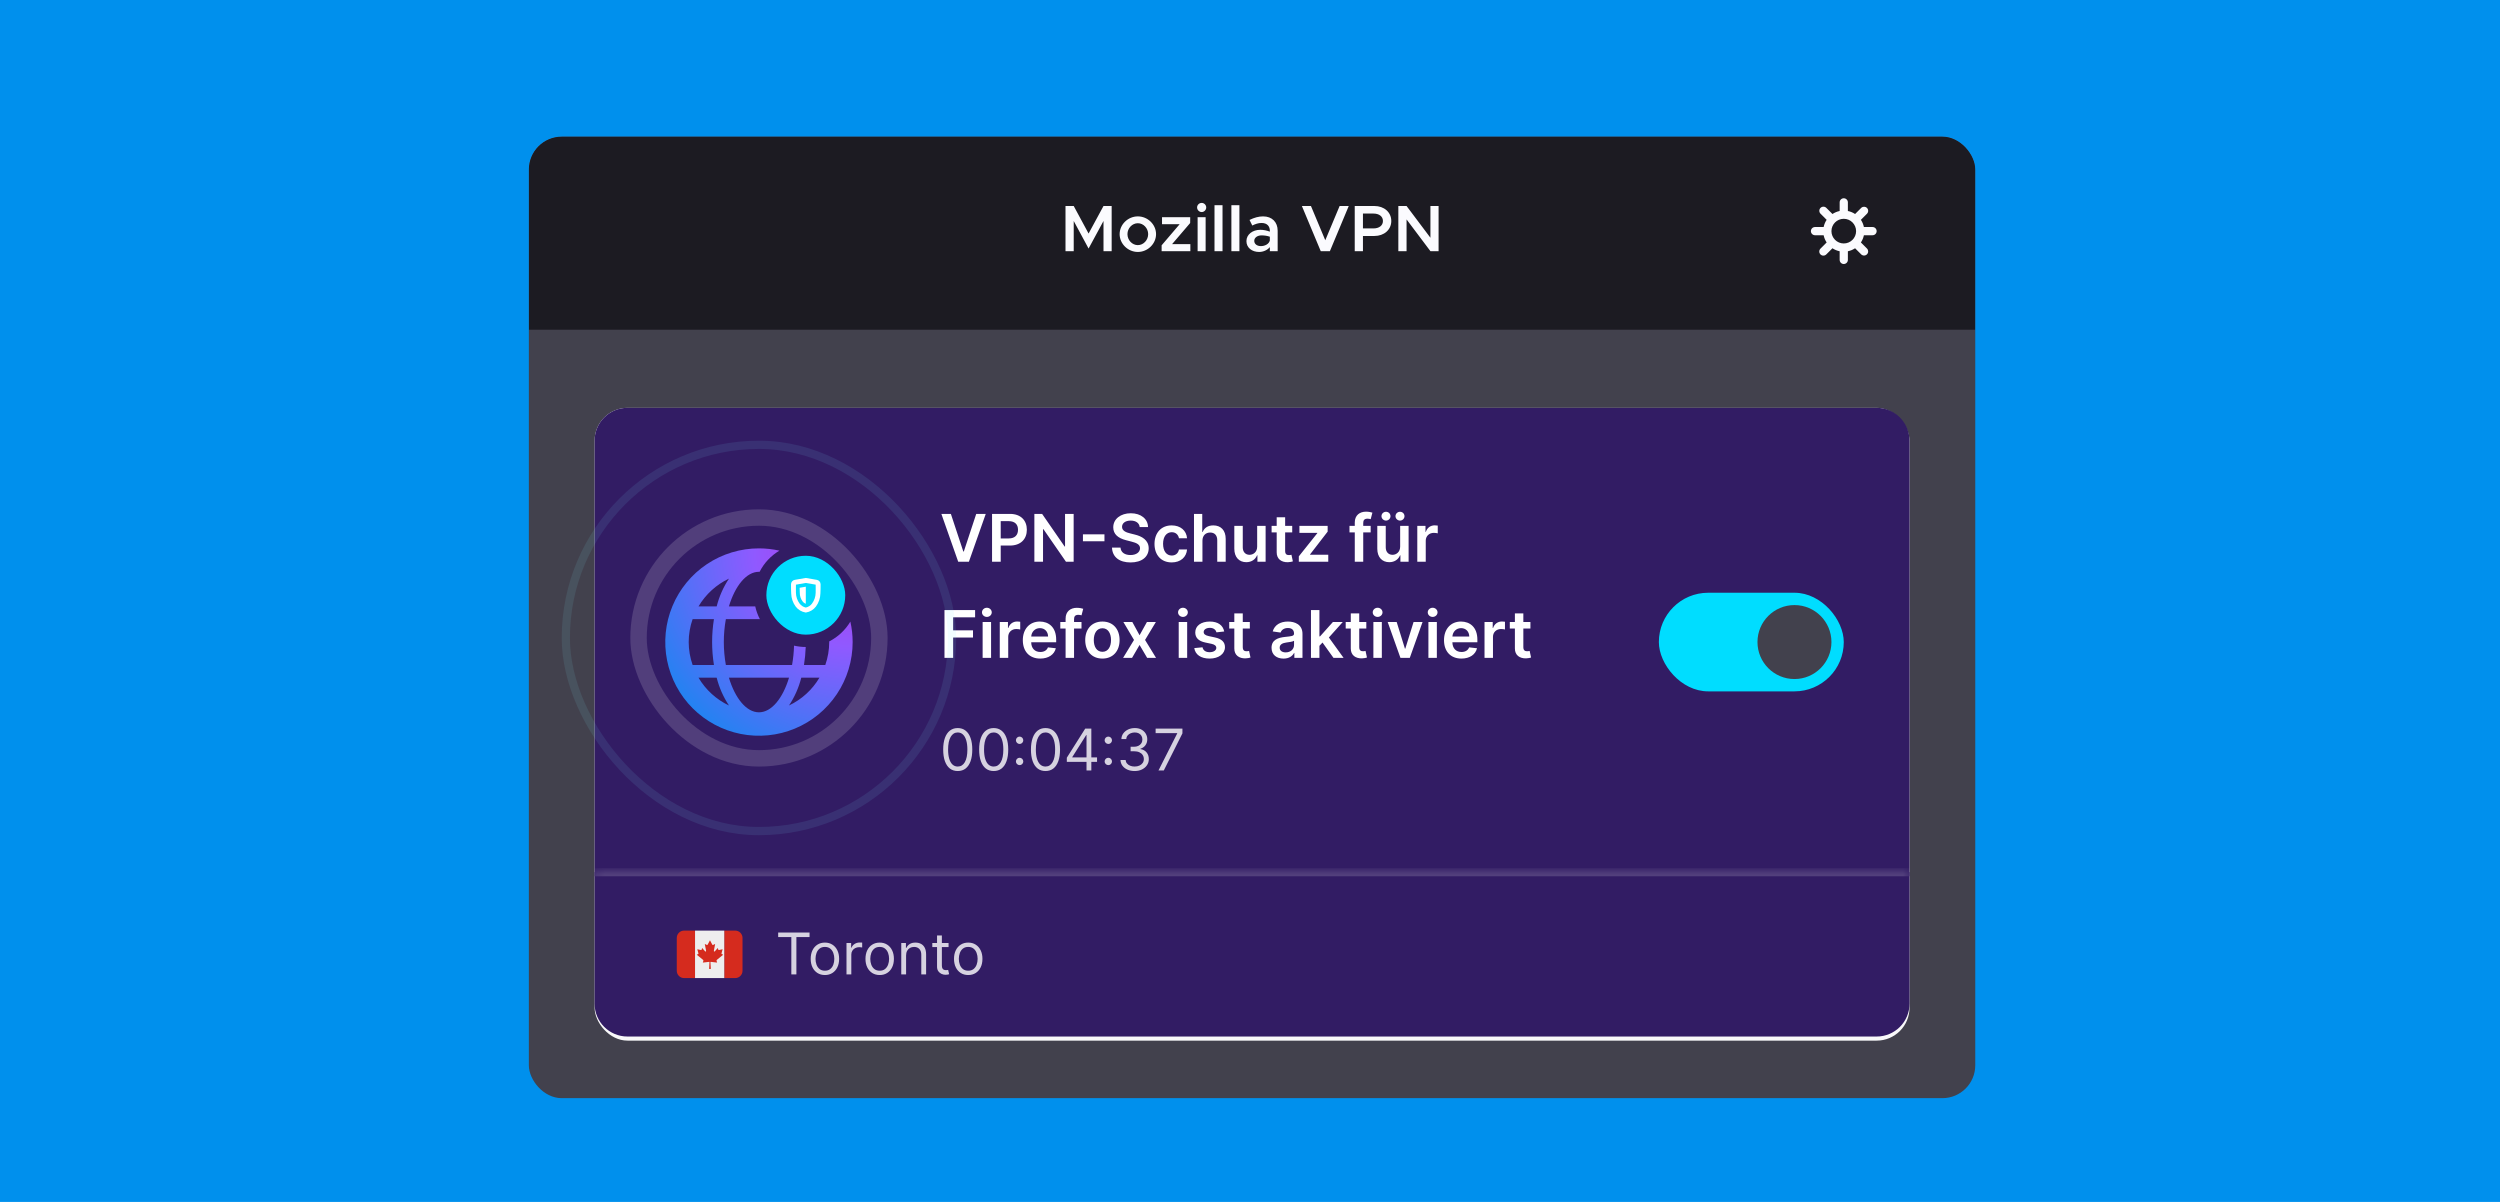 <svg width="312" height="150" viewBox="0 0 312 150" fill="none" xmlns="http://www.w3.org/2000/svg">
<g clip-path="url(#clip0_159_4383)">
<rect width="312" height="150" fill="#0090ED"/>
<g filter="url(#filter0_d_159_4383)">
<g clip-path="url(#clip1_159_4383)">
<rect x="66" y="15" width="180.513" height="120" rx="4.103" fill="#42414D"/>
<g filter="url(#filter1_d_159_4383)">
<g filter="url(#filter2_d_159_4383)">
<rect x="74.205" y="47.821" width="164.103" height="78.974" rx="4.103" fill="#F9F9FA"/>
</g>
<g filter="url(#filter3_d_159_4383)">
<path d="M74.205 51.923C74.205 49.657 76.042 47.821 78.308 47.821H234.205C236.471 47.821 238.308 49.657 238.308 51.923V106.282H74.205V51.923Z" fill="#321C64"/>
<rect x="95.641" y="66.282" width="9.846" height="9.846" rx="4.923" fill="#00DDFF"/>
<path fill-rule="evenodd" clip-rule="evenodd" d="M94.255 72.605H90.966C91.741 70.036 93.147 68.282 94.718 68.282C94.745 68.282 94.772 68.283 94.799 68.284C95.356 67.186 96.218 66.269 97.272 65.644C96.44 65.457 95.584 65.36 94.718 65.359C92.405 65.359 90.145 66.045 88.222 67.329C86.299 68.614 84.801 70.44 83.916 72.577C83.031 74.713 82.799 77.064 83.25 79.332C83.701 81.6 84.815 83.684 86.45 85.319C88.085 86.954 90.169 88.068 92.437 88.519C94.705 88.97 97.056 88.739 99.192 87.854C101.329 86.969 103.155 85.47 104.44 83.547C105.724 81.624 106.41 79.364 106.41 77.051C106.409 76.185 106.312 75.329 106.125 74.497C105.5 75.551 104.583 76.412 103.487 76.97C103.487 76.997 103.487 77.024 103.487 77.051C103.485 78.026 103.32 78.993 102.998 79.913H100.336C100.456 79.169 100.528 78.419 100.554 77.667C100.052 77.666 99.565 77.608 99.096 77.499C99.074 78.309 98.991 79.115 98.848 79.913H90.588C90.248 78.02 90.248 76.082 90.588 74.19H94.832C94.574 73.696 94.378 73.164 94.255 72.605ZM90.966 81.497C91.741 84.067 93.147 85.82 94.718 85.82C96.289 85.82 97.695 84.067 98.471 81.497H90.966ZM86.438 74.19C86.116 75.109 85.951 76.077 85.949 77.051C85.951 78.026 86.116 78.993 86.438 79.913H89.1C88.796 78.017 88.796 76.085 89.1 74.19H86.438ZM89.44 72.605C89.752 71.369 90.271 70.195 90.976 69.133C89.391 69.886 88.066 71.095 87.172 72.605H89.44ZM89.44 81.497H87.176H87.172C88.066 83.008 89.391 84.217 90.976 84.97C90.271 83.908 89.752 82.734 89.44 81.497ZM98.466 84.967C100.05 84.215 101.374 83.007 102.268 81.497H100C99.689 82.732 99.17 83.906 98.466 84.967Z" fill="url(#paint0_radial_159_4383)"/>
<path fill-rule="evenodd" clip-rule="evenodd" d="M100.564 73.365L100.53 73.362C100.037 73.283 99.594 73.015 99.295 72.615C98.948 72.143 98.754 71.575 98.741 70.989C98.718 70.73 98.718 70.164 98.718 69.848C98.717 69.572 98.916 69.335 99.188 69.288L100.564 69.051L101.94 69.288C102.212 69.335 102.411 69.572 102.41 69.849C102.41 70.163 102.41 70.73 102.386 70.989C102.373 71.575 102.179 72.143 101.832 72.615C101.533 73.015 101.09 73.283 100.597 73.362L100.564 73.365ZM99.333 69.887C99.333 70.077 99.331 70.245 99.329 70.39C99.326 70.626 99.324 70.799 99.333 70.902C99.341 71.388 99.501 71.86 99.791 72.25C99.98 72.504 100.255 72.679 100.564 72.744C100.873 72.679 101.148 72.504 101.337 72.25C101.627 71.86 101.787 71.388 101.795 70.902C101.804 70.799 101.802 70.626 101.799 70.39V70.389C101.797 70.245 101.795 70.077 101.795 69.887L100.564 69.676L99.333 69.887ZM99.795 70.276L100.564 70.144V72.268H100.562C100.402 72.214 100.262 72.113 100.162 71.977C99.929 71.663 99.807 71.282 99.814 70.891C99.804 70.785 99.798 70.566 99.795 70.276Z" fill="white"/>
<path d="M118.669 61.058L120.222 65.755H120.283L121.833 61.058H123.022L120.918 67.026H119.584L117.483 61.058H118.669ZM123.808 67.026V61.058H126.046C127.418 61.058 128.15 61.895 128.15 63.034C128.15 64.182 127.409 65.009 126.031 65.009H124.889V67.026H123.808ZM124.889 64.121H125.886C126.69 64.121 127.048 63.669 127.048 63.034C127.048 62.399 126.69 61.962 125.88 61.962H124.889V64.121ZM133.992 61.058V67.026H133.031L130.219 62.961H130.17V67.026H129.089V61.058H130.056L132.865 65.126H132.917V61.058H133.992ZM137.836 63.608V64.476H135.15V63.608H137.836ZM142.235 62.699C142.18 62.192 141.755 61.892 141.111 61.892C140.435 61.892 140.033 62.221 140.03 62.67C140.024 63.168 140.554 63.375 141.044 63.491L141.603 63.631C142.501 63.844 143.354 64.316 143.357 65.35C143.354 66.402 142.524 67.116 141.093 67.116C139.703 67.116 138.82 66.449 138.777 65.263H139.84C139.884 65.889 140.408 66.192 141.084 66.192C141.79 66.192 142.273 65.851 142.276 65.341C142.273 64.878 141.848 64.677 141.204 64.514L140.525 64.339C139.543 64.086 138.934 63.593 138.934 62.737C138.931 61.682 139.872 60.977 141.125 60.977C142.396 60.977 143.255 61.691 143.276 62.699H142.235ZM146.226 67.113C144.889 67.113 144.082 66.16 144.082 64.805C144.082 63.439 144.909 62.492 146.221 62.492C147.313 62.492 148.071 63.13 148.144 64.1H147.136C147.054 63.669 146.742 63.343 146.235 63.343C145.585 63.343 145.151 63.885 145.151 64.788C145.151 65.703 145.577 66.254 146.235 66.254C146.699 66.254 147.045 65.977 147.136 65.496H148.144C148.068 66.446 147.351 67.113 146.226 67.113ZM150.065 64.403V67.026H149.01V61.058H150.041V63.311H150.094C150.301 62.804 150.738 62.492 151.425 62.492C152.355 62.492 152.967 63.095 152.967 64.176V67.026H151.912V64.339C151.912 63.736 151.586 63.383 151.032 63.383C150.467 63.383 150.065 63.756 150.065 64.403ZM156.894 65.143V62.55H157.949V67.026H156.927V66.23H156.88C156.676 66.731 156.204 67.084 155.534 67.084C154.654 67.084 154.042 66.475 154.042 65.4V62.55H155.097V65.237C155.097 65.805 155.435 66.163 155.942 66.163C156.408 66.163 156.894 65.825 156.894 65.143ZM161.269 62.55V63.366H160.386V65.68C160.386 66.105 160.599 66.198 160.864 66.198C160.995 66.198 161.114 66.172 161.173 66.157L161.35 66.982C161.237 67.02 161.03 67.078 160.73 67.087C159.937 67.11 159.325 66.696 159.331 65.854V63.366H158.696V62.55H159.331V61.478H160.386V62.55H161.269ZM162.093 67.026V66.356L164.4 63.462V63.424H162.168V62.55H165.691V63.27L163.494 66.114V66.151H165.767V67.026H162.093ZM171.06 62.55V63.366H170.131V67.026H169.076V63.366H168.415V62.55H169.076V62.128C169.076 61.224 169.697 60.779 170.475 60.779C170.839 60.779 171.139 60.854 171.276 60.901L171.063 61.717C170.976 61.691 170.836 61.653 170.67 61.653C170.277 61.653 170.131 61.848 170.131 62.197V62.55H171.06ZM174.739 65.143V62.55H175.794V67.026H174.771V66.23H174.724C174.52 66.731 174.048 67.084 173.378 67.084C172.498 67.084 171.886 66.475 171.886 65.4V62.55H172.941V65.237C172.941 65.805 173.279 66.163 173.786 66.163C174.252 66.163 174.739 65.825 174.739 65.143ZM172.973 61.892C172.667 61.892 172.408 61.638 172.408 61.344C172.408 61.032 172.667 60.793 172.973 60.793C173.288 60.793 173.533 61.032 173.533 61.344C173.533 61.638 173.288 61.892 172.973 61.892ZM174.722 61.892C174.416 61.892 174.156 61.638 174.156 61.344C174.156 61.032 174.416 60.793 174.722 60.793C175.036 60.793 175.281 61.032 175.281 61.344C175.281 61.638 175.036 61.892 174.722 61.892ZM176.878 67.026V62.55H177.901V63.296H177.948C178.111 62.777 178.539 62.486 179.052 62.486C179.169 62.486 179.335 62.498 179.431 62.515V63.485C179.341 63.456 179.119 63.424 178.941 63.424C178.362 63.424 177.933 63.826 177.933 64.394V67.026H176.878ZM117.871 79.026V73.058H121.693V73.964H118.952V75.585H121.431V76.491H118.952V79.026H117.871ZM122.632 79.026V74.55H123.686V79.026H122.632ZM123.162 73.915C122.824 73.915 122.55 73.659 122.55 73.344C122.55 73.026 122.824 72.77 123.162 72.77C123.497 72.77 123.771 73.026 123.771 73.344C123.771 73.659 123.497 73.915 123.162 73.915ZM124.771 79.026V74.55H125.794V75.296H125.84C126.004 74.777 126.432 74.486 126.945 74.486C127.061 74.486 127.227 74.498 127.324 74.515V75.485C127.233 75.456 127.012 75.424 126.834 75.424C126.254 75.424 125.826 75.826 125.826 76.394V79.026H124.771ZM129.821 79.113C128.472 79.113 127.648 78.219 127.648 76.814C127.648 75.433 128.484 74.492 129.766 74.492C130.867 74.492 131.811 75.182 131.811 76.753V77.076H128.694C128.702 77.843 129.154 78.291 129.836 78.291C130.29 78.291 130.64 78.093 130.783 77.714L131.768 77.825C131.581 78.603 130.864 79.113 129.821 79.113ZM128.697 76.365H130.8C130.795 75.756 130.387 75.314 129.781 75.314C129.151 75.314 128.729 75.794 128.697 76.365ZM134.971 74.55V75.366H134.041V79.026H132.986V75.366H132.325V74.55H132.986V74.128C132.986 73.224 133.607 72.778 134.385 72.778C134.749 72.778 135.049 72.854 135.186 72.901L134.974 73.717C134.886 73.691 134.746 73.653 134.58 73.653C134.187 73.653 134.041 73.848 134.041 74.198V74.55H134.971ZM137.581 79.113C136.269 79.113 135.436 78.189 135.436 76.805C135.436 75.418 136.269 74.492 137.581 74.492C138.892 74.492 139.725 75.418 139.725 76.805C139.725 78.189 138.892 79.113 137.581 79.113ZM137.586 78.268C138.3 78.268 138.656 77.621 138.656 76.802C138.656 75.984 138.3 75.328 137.586 75.328C136.861 75.328 136.505 75.984 136.505 76.802C136.505 77.621 136.861 78.268 137.586 78.268ZM141.315 74.55L142.218 76.202L143.136 74.55H144.252L142.903 76.788L144.275 79.026H143.165L142.218 77.414L141.28 79.026H140.161L141.524 76.788L140.196 74.55H141.315ZM147.103 79.026V74.55H148.158V79.026H147.103ZM147.633 73.915C147.295 73.915 147.021 73.659 147.021 73.344C147.021 73.026 147.295 72.77 147.633 72.77C147.968 72.77 148.242 73.026 148.242 73.344C148.242 73.659 147.968 73.915 147.633 73.915ZM152.78 75.733L151.818 75.838C151.736 75.544 151.48 75.278 150.993 75.278C150.553 75.278 150.218 75.488 150.221 75.791C150.218 76.051 150.399 76.208 150.854 76.31L151.617 76.473C152.462 76.657 152.873 77.047 152.876 77.685C152.873 78.533 152.083 79.113 150.964 79.113C149.866 79.113 149.175 78.626 149.044 77.805L150.073 77.706C150.163 78.108 150.478 78.318 150.961 78.318C151.462 78.318 151.795 78.087 151.795 77.781C151.795 77.528 151.602 77.362 151.192 77.272L150.428 77.111C149.569 76.934 149.166 76.502 149.169 75.85C149.166 75.022 149.901 74.492 150.979 74.492C152.028 74.492 152.634 74.975 152.78 75.733ZM155.98 74.55V75.366H155.097V77.68C155.097 78.105 155.31 78.198 155.575 78.198C155.706 78.198 155.826 78.172 155.884 78.157L156.062 78.982C155.948 79.02 155.741 79.078 155.441 79.087C154.649 79.11 154.037 78.696 154.043 77.854V75.366H153.407V74.55H154.043V73.478H155.097V74.55H155.98ZM160.186 79.116C159.332 79.116 158.688 78.65 158.688 77.77C158.688 76.762 159.518 76.502 160.387 76.409C161.176 76.325 161.494 76.31 161.494 76.007V75.99C161.494 75.549 161.226 75.299 160.736 75.299C160.221 75.299 159.923 75.561 159.818 75.867L158.834 75.727C159.067 74.911 159.789 74.492 160.73 74.492C161.584 74.492 162.549 74.847 162.549 76.03V79.026H161.535V78.411H161.5C161.307 78.787 160.888 79.116 160.186 79.116ZM160.459 78.341C161.095 78.341 161.497 77.918 161.497 77.42V76.893C161.36 77.004 160.806 77.073 160.529 77.111C160.057 77.178 159.705 77.347 159.705 77.752C159.705 78.14 160.019 78.341 160.459 78.341ZM163.609 79.026V73.058H164.664V76.348H164.737L166.345 74.55H167.578L165.844 76.482L167.68 79.026H166.418L165.049 77.111L164.664 77.522V79.026H163.609ZM170.516 74.55V75.366H169.633V77.68C169.633 78.105 169.845 78.198 170.111 78.198C170.242 78.198 170.361 78.172 170.419 78.157L170.597 78.982C170.483 79.02 170.277 79.078 169.976 79.087C169.184 79.11 168.572 78.696 168.578 77.854V75.366H167.943V74.55H168.578V73.478H169.633V74.55H170.516ZM171.398 79.026V74.55H172.452V79.026H171.398ZM171.928 73.915C171.59 73.915 171.316 73.659 171.316 73.344C171.316 73.026 171.59 72.77 171.928 72.77C172.263 72.77 172.537 73.026 172.537 73.344C172.537 73.659 172.263 73.915 171.928 73.915ZM177.535 74.55L175.941 79.026H174.775L173.182 74.55H174.306L175.335 77.875H175.381L176.413 74.55H177.535ZM178.265 79.026V74.55H179.319V79.026H178.265ZM178.795 73.915C178.457 73.915 178.183 73.659 178.183 73.344C178.183 73.026 178.457 72.77 178.795 72.77C179.13 72.77 179.404 73.026 179.404 73.344C179.404 73.659 179.13 73.915 178.795 73.915ZM182.385 79.113C181.036 79.113 180.212 78.219 180.212 76.814C180.212 75.433 181.048 74.492 182.33 74.492C183.431 74.492 184.376 75.182 184.376 76.753V77.076H181.258C181.267 77.843 181.718 78.291 182.4 78.291C182.855 78.291 183.204 78.093 183.347 77.714L184.332 77.825C184.145 78.603 183.429 79.113 182.385 79.113ZM181.261 76.365H183.364C183.359 75.756 182.951 75.314 182.345 75.314C181.715 75.314 181.293 75.794 181.261 76.365ZM185.268 79.026V74.55H186.291V75.296H186.337C186.5 74.777 186.929 74.486 187.442 74.486C187.558 74.486 187.724 74.498 187.82 74.515V75.485C187.73 75.456 187.509 75.424 187.331 75.424C186.751 75.424 186.323 75.826 186.323 76.394V79.026H185.268ZM190.996 74.55V75.366H190.113V77.68C190.113 78.105 190.326 78.198 190.591 78.198C190.722 78.198 190.842 78.172 190.9 78.157L191.078 78.982C190.964 79.02 190.757 79.078 190.457 79.087C189.665 79.11 189.053 78.696 189.059 77.854V75.366H188.423V74.55H189.059V73.478H190.113V74.55H190.996Z" fill="white"/>
<path d="M119.526 93.148C119.141 93.148 118.814 93.044 118.544 92.835C118.274 92.624 118.067 92.319 117.924 91.919C117.782 91.518 117.71 91.034 117.71 90.466C117.71 89.902 117.782 89.42 117.924 89.021C118.069 88.62 118.276 88.314 118.547 88.103C118.819 87.89 119.145 87.784 119.526 87.784C119.906 87.784 120.232 87.89 120.502 88.103C120.774 88.314 120.981 88.62 121.124 89.021C121.269 89.42 121.341 89.902 121.341 90.466C121.341 91.034 121.269 91.518 121.127 91.919C120.984 92.319 120.777 92.624 120.507 92.835C120.237 93.044 119.91 93.148 119.526 93.148ZM119.526 92.587C119.906 92.587 120.202 92.404 120.413 92.037C120.624 91.67 120.729 91.146 120.729 90.466C120.729 90.014 120.681 89.629 120.584 89.311C120.488 88.993 120.351 88.751 120.171 88.585C119.992 88.418 119.777 88.335 119.526 88.335C119.148 88.335 118.853 88.521 118.641 88.893C118.428 89.264 118.322 89.788 118.322 90.466C118.322 90.918 118.37 91.302 118.465 91.619C118.56 91.935 118.697 92.175 118.875 92.34C119.056 92.505 119.272 92.587 119.526 92.587ZM124.013 93.148C123.629 93.148 123.301 93.044 123.031 92.835C122.761 92.624 122.554 92.319 122.412 91.919C122.269 91.518 122.197 91.034 122.197 90.466C122.197 89.902 122.269 89.42 122.412 89.021C122.556 88.62 122.763 88.314 123.034 88.103C123.306 87.89 123.632 87.784 124.013 87.784C124.393 87.784 124.719 87.89 124.989 88.103C125.261 88.314 125.469 88.62 125.611 89.021C125.756 89.42 125.828 89.902 125.828 90.466C125.828 91.034 125.757 91.518 125.614 91.919C125.471 92.319 125.265 92.624 124.994 92.835C124.724 93.044 124.397 93.148 124.013 93.148ZM124.013 92.587C124.393 92.587 124.689 92.404 124.9 92.037C125.111 91.67 125.216 91.146 125.216 90.466C125.216 90.014 125.168 89.629 125.071 89.311C124.976 88.993 124.838 88.751 124.658 88.585C124.479 88.418 124.264 88.335 124.013 88.335C123.635 88.335 123.341 88.521 123.128 88.893C122.916 89.264 122.809 89.788 122.809 90.466C122.809 90.918 122.857 91.302 122.952 91.619C123.047 91.935 123.184 92.175 123.363 92.34C123.543 92.505 123.759 92.587 124.013 92.587ZM127.246 92.409C127.12 92.409 127.012 92.364 126.922 92.274C126.832 92.184 126.787 92.076 126.787 91.95C126.787 91.824 126.832 91.716 126.922 91.626C127.012 91.536 127.12 91.491 127.246 91.491C127.371 91.491 127.479 91.536 127.569 91.626C127.659 91.716 127.704 91.824 127.704 91.95C127.704 92.033 127.683 92.11 127.641 92.18C127.6 92.249 127.545 92.305 127.475 92.348C127.407 92.388 127.331 92.409 127.246 92.409ZM127.246 89.768C127.12 89.768 127.012 89.723 126.922 89.632C126.832 89.542 126.787 89.434 126.787 89.309C126.787 89.183 126.832 89.075 126.922 88.985C127.012 88.895 127.12 88.85 127.246 88.85C127.371 88.85 127.479 88.895 127.569 88.985C127.659 89.075 127.704 89.183 127.704 89.309C127.704 89.392 127.683 89.469 127.641 89.538C127.6 89.608 127.545 89.664 127.475 89.706C127.407 89.747 127.331 89.768 127.246 89.768ZM130.477 93.148C130.093 93.148 129.766 93.044 129.496 92.835C129.225 92.624 129.019 92.319 128.876 91.919C128.733 91.518 128.662 91.034 128.662 90.466C128.662 89.902 128.733 89.42 128.876 89.021C129.02 88.62 129.228 88.314 129.498 88.103C129.77 87.89 130.096 87.784 130.477 87.784C130.858 87.784 131.183 87.89 131.454 88.103C131.726 88.314 131.933 88.62 132.076 89.021C132.22 89.42 132.292 89.902 132.292 90.466C132.292 91.034 132.221 91.518 132.078 91.919C131.935 92.319 131.729 92.624 131.459 92.835C131.188 93.044 130.861 93.148 130.477 93.148ZM130.477 92.587C130.858 92.587 131.154 92.404 131.364 92.037C131.575 91.67 131.68 91.146 131.68 90.466C131.68 90.014 131.632 89.629 131.535 89.311C131.44 88.993 131.302 88.751 131.122 88.585C130.944 88.418 130.729 88.335 130.477 88.335C130.1 88.335 129.805 88.521 129.592 88.893C129.38 89.264 129.274 89.788 129.274 90.466C129.274 90.918 129.321 91.302 129.416 91.619C129.512 91.935 129.648 92.175 129.827 92.34C130.007 92.505 130.224 92.587 130.477 92.587ZM133.139 92.006V91.486L135.433 87.856H135.811V88.661H135.556L133.822 91.404V91.445H136.912V92.006H133.139ZM135.597 93.077V91.848V91.606V87.856H136.198V93.077H135.597ZM138.316 92.409C138.19 92.409 138.083 92.364 137.992 92.274C137.902 92.184 137.857 92.076 137.857 91.95C137.857 91.824 137.902 91.716 137.992 91.626C138.083 91.536 138.19 91.491 138.316 91.491C138.442 91.491 138.55 91.536 138.64 91.626C138.73 91.716 138.775 91.824 138.775 91.95C138.775 92.033 138.754 92.11 138.711 92.18C138.671 92.249 138.615 92.305 138.546 92.348C138.478 92.388 138.401 92.409 138.316 92.409ZM138.316 89.768C138.19 89.768 138.083 89.723 137.992 89.632C137.902 89.542 137.857 89.434 137.857 89.309C137.857 89.183 137.902 89.075 137.992 88.985C138.083 88.895 138.19 88.85 138.316 88.85C138.442 88.85 138.55 88.895 138.64 88.985C138.73 89.075 138.775 89.183 138.775 89.309C138.775 89.392 138.754 89.469 138.711 89.538C138.671 89.608 138.615 89.664 138.546 89.706C138.478 89.747 138.401 89.768 138.316 89.768ZM141.609 93.148C141.272 93.148 140.972 93.091 140.709 92.975C140.447 92.859 140.239 92.699 140.084 92.493C139.931 92.286 139.848 92.045 139.835 91.772H140.477C140.491 91.94 140.548 92.085 140.65 92.207C140.752 92.328 140.886 92.422 141.051 92.488C141.216 92.554 141.398 92.587 141.599 92.587C141.823 92.587 142.022 92.548 142.195 92.47C142.369 92.392 142.505 92.283 142.603 92.144C142.702 92.004 142.751 91.843 142.751 91.659C142.751 91.467 142.704 91.298 142.608 91.152C142.513 91.004 142.374 90.889 142.19 90.805C142.007 90.722 141.782 90.68 141.517 90.68H141.099V90.119H141.517C141.725 90.119 141.906 90.082 142.063 90.007C142.221 89.933 142.344 89.827 142.432 89.691C142.523 89.555 142.568 89.395 142.568 89.212C142.568 89.035 142.529 88.881 142.45 88.75C142.372 88.62 142.262 88.517 142.119 88.444C141.978 88.371 141.811 88.335 141.619 88.335C141.439 88.335 141.269 88.368 141.109 88.434C140.951 88.499 140.822 88.593 140.722 88.717C140.621 88.84 140.567 88.987 140.559 89.161H139.947C139.957 88.887 140.039 88.647 140.194 88.442C140.349 88.234 140.551 88.073 140.801 87.957C141.052 87.842 141.329 87.784 141.629 87.784C141.952 87.784 142.229 87.85 142.461 87.98C142.692 88.11 142.869 88.28 142.993 88.493C143.117 88.705 143.18 88.935 143.18 89.181C143.18 89.475 143.102 89.726 142.947 89.933C142.795 90.141 142.586 90.284 142.323 90.364V90.405C142.653 90.459 142.91 90.6 143.095 90.826C143.281 91.05 143.373 91.328 143.373 91.659C143.373 91.943 143.296 92.198 143.141 92.424C142.988 92.649 142.779 92.825 142.514 92.954C142.249 93.084 141.947 93.148 141.609 93.148ZM144.579 93.077L146.915 88.457V88.416H144.222V87.856H147.567V88.447L145.242 93.077H144.579Z" fill="white" fill-opacity="0.8"/>
<rect x="207.026" y="70.897" width="23.077" height="12.308" rx="6.154" fill="#00DDFF"/>
<path fill-rule="evenodd" clip-rule="evenodd" d="M223.949 81.667C226.498 81.667 228.564 79.6 228.564 77.051C228.564 74.502 226.498 72.436 223.949 72.436C221.4 72.436 219.333 74.502 219.333 77.051C219.333 79.6 221.4 81.667 223.949 81.667Z" fill="#42414D"/>
</g>
<rect opacity="0.15" x="79.69" y="62.023" width="30.056" height="30.056" rx="15.028" stroke="white" stroke-width="2.051"/>
<rect opacity="0.1" x="70.615" y="52.949" width="48.205" height="48.205" rx="24.103" stroke="#80EBFF" stroke-width="1.026"/>
<mask id="path-13-inside-1_159_4383" fill="white">
<path d="M74.205 106.282H238.308V122.692C238.308 124.958 236.471 126.795 234.205 126.795H78.308C76.042 126.795 74.205 124.958 74.205 122.692V106.282Z"/>
</mask>
<path d="M74.205 106.282H238.308V122.692C238.308 124.958 236.471 126.795 234.205 126.795H78.308C76.042 126.795 74.205 124.958 74.205 122.692V106.282Z" fill="#321C64"/>
<path d="M74.205 105.769H238.308V106.795H74.205V105.769ZM238.308 126.795H74.205H238.308ZM74.205 126.795V106.282V126.795ZM238.308 106.282V126.795V106.282Z" fill="white" fill-opacity="0.2" mask="url(#path-13-inside-1_159_4383)"/>
<g clip-path="url(#clip2_159_4383)">
<path d="M85.373 113.575C84.87 113.575 84.462 113.984 84.462 114.487V118.59C84.462 119.093 84.87 119.501 85.373 119.501H86.741V113.575H85.373ZM91.755 113.575H90.388V119.501H91.755C92.258 119.501 92.667 119.093 92.667 118.59V114.487C92.667 113.984 92.258 113.575 91.755 113.575Z" fill="#D52B1E"/>
<path d="M86.741 113.575H90.388V119.501H86.741V113.575Z" fill="#EEEEEE"/>
<path d="M88.704 117.476C88.977 117.508 89.222 117.536 89.495 117.567L89.425 117.339C89.414 117.299 89.43 117.255 89.462 117.23L90.255 116.584L90.091 116.507C90.018 116.481 90.038 116.441 90.064 116.343L90.185 115.901L89.725 115.999C89.68 116.006 89.65 115.977 89.643 115.95L89.584 115.742L89.219 116.151C89.168 116.217 89.063 116.217 89.095 116.065L89.251 115.237L89.042 115.345C88.984 115.378 88.925 115.384 88.892 115.325L88.604 114.786V114.799V114.786L88.316 115.325C88.283 115.384 88.224 115.378 88.166 115.345L87.957 115.237L88.113 116.065C88.145 116.217 88.04 116.217 87.989 116.151L87.624 115.742L87.565 115.95C87.558 115.977 87.528 116.006 87.483 115.999L87.023 115.902L87.144 116.343C87.169 116.441 87.189 116.482 87.117 116.507L86.953 116.585L87.746 117.231C87.778 117.255 87.793 117.299 87.782 117.339L87.713 117.567L88.504 117.476C88.528 117.476 88.544 117.49 88.543 117.517L88.495 118.362H88.713L88.664 117.517C88.664 117.489 88.68 117.476 88.704 117.476Z" fill="#D52B1E"/>
</g>
<path d="M97.116 114.378V113.817H101.032V114.378H99.39V119.038H98.758V114.378H97.116ZM102.949 119.12C102.596 119.12 102.286 119.036 102.019 118.868C101.754 118.699 101.546 118.464 101.397 118.161C101.249 117.859 101.175 117.505 101.175 117.101C101.175 116.693 101.249 116.337 101.397 116.033C101.546 115.728 101.754 115.492 102.019 115.324C102.286 115.156 102.596 115.071 102.949 115.071C103.303 115.071 103.612 115.156 103.877 115.324C104.144 115.492 104.352 115.728 104.499 116.033C104.649 116.337 104.724 116.693 104.724 117.101C104.724 117.505 104.649 117.859 104.499 118.161C104.352 118.464 104.144 118.699 103.877 118.868C103.612 119.036 103.303 119.12 102.949 119.12ZM102.949 118.58C103.218 118.58 103.439 118.511 103.612 118.373C103.786 118.235 103.914 118.054 103.997 117.83C104.08 117.606 104.122 117.363 104.122 117.101C104.122 116.839 104.08 116.595 103.997 116.369C103.914 116.143 103.786 115.96 103.612 115.821C103.439 115.682 103.218 115.612 102.949 115.612C102.681 115.612 102.46 115.682 102.286 115.821C102.113 115.96 101.985 116.143 101.901 116.369C101.818 116.595 101.777 116.839 101.777 117.101C101.777 117.363 101.818 117.606 101.901 117.83C101.985 118.054 102.113 118.235 102.286 118.373C102.46 118.511 102.681 118.58 102.949 118.58ZM105.642 119.038V115.122H106.224V115.714H106.264C106.336 115.52 106.465 115.363 106.652 115.242C106.839 115.122 107.05 115.061 107.284 115.061C107.328 115.061 107.384 115.062 107.45 115.064C107.516 115.065 107.566 115.068 107.6 115.071V115.683C107.58 115.678 107.533 115.671 107.46 115.66C107.389 115.648 107.313 115.642 107.233 115.642C107.043 115.642 106.873 115.682 106.723 115.762C106.575 115.84 106.458 115.949 106.371 116.089C106.286 116.226 106.244 116.384 106.244 116.56V119.038H105.642ZM109.785 119.12C109.432 119.12 109.122 119.036 108.855 118.868C108.59 118.699 108.382 118.464 108.233 118.161C108.085 117.859 108.011 117.505 108.011 117.101C108.011 116.693 108.085 116.337 108.233 116.033C108.382 115.728 108.59 115.492 108.855 115.324C109.122 115.156 109.432 115.071 109.785 115.071C110.139 115.071 110.448 115.156 110.713 115.324C110.98 115.492 111.188 115.728 111.335 116.033C111.485 116.337 111.56 116.693 111.56 117.101C111.56 117.505 111.485 117.859 111.335 118.161C111.188 118.464 110.98 118.699 110.713 118.868C110.448 119.036 110.139 119.12 109.785 119.12ZM109.785 118.58C110.054 118.58 110.275 118.511 110.448 118.373C110.622 118.235 110.75 118.054 110.833 117.83C110.916 117.606 110.958 117.363 110.958 117.101C110.958 116.839 110.916 116.595 110.833 116.369C110.75 116.143 110.622 115.96 110.448 115.821C110.275 115.682 110.054 115.612 109.785 115.612C109.517 115.612 109.296 115.682 109.122 115.821C108.949 115.96 108.821 116.143 108.737 116.369C108.654 116.595 108.612 116.839 108.612 117.101C108.612 117.363 108.654 117.606 108.737 117.83C108.821 118.054 108.949 118.235 109.122 118.373C109.296 118.511 109.517 118.58 109.785 118.58ZM113.08 116.683V119.038H112.478V115.122H113.06V115.734H113.11C113.202 115.535 113.342 115.376 113.529 115.255C113.716 115.133 113.957 115.071 114.253 115.071C114.518 115.071 114.75 115.126 114.949 115.235C115.148 115.342 115.302 115.505 115.413 115.724C115.523 115.942 115.578 116.217 115.578 116.55V119.038H114.977V116.591C114.977 116.283 114.897 116.044 114.737 115.872C114.577 115.699 114.358 115.612 114.079 115.612C113.887 115.612 113.716 115.654 113.564 115.737C113.415 115.82 113.297 115.942 113.21 116.101C113.123 116.261 113.08 116.455 113.08 116.683ZM118.381 115.122V115.632H116.352V115.122H118.381ZM116.943 114.184H117.545V117.917C117.545 118.087 117.569 118.214 117.619 118.299C117.67 118.382 117.734 118.438 117.812 118.467C117.892 118.495 117.976 118.508 118.065 118.508C118.131 118.508 118.186 118.505 118.228 118.498C118.271 118.489 118.305 118.483 118.33 118.478L118.452 119.018C118.412 119.033 118.355 119.049 118.282 119.064C118.209 119.081 118.116 119.089 118.004 119.089C117.834 119.089 117.667 119.053 117.504 118.98C117.343 118.907 117.208 118.795 117.101 118.646C116.996 118.496 116.943 118.308 116.943 118.08V114.184ZM120.835 119.12C120.481 119.12 120.171 119.036 119.904 118.868C119.639 118.699 119.432 118.464 119.282 118.161C119.134 117.859 119.06 117.505 119.06 117.101C119.06 116.693 119.134 116.337 119.282 116.033C119.432 115.728 119.639 115.492 119.904 115.324C120.171 115.156 120.481 115.071 120.835 115.071C121.188 115.071 121.498 115.156 121.763 115.324C122.03 115.492 122.237 115.728 122.385 116.033C122.535 116.337 122.609 116.693 122.609 117.101C122.609 117.505 122.535 117.859 122.385 118.161C122.237 118.464 122.03 118.699 121.763 118.868C121.498 119.036 121.188 119.12 120.835 119.12ZM120.835 118.58C121.103 118.58 121.324 118.511 121.498 118.373C121.671 118.235 121.8 118.054 121.883 117.83C121.966 117.606 122.008 117.363 122.008 117.101C122.008 116.839 121.966 116.595 121.883 116.369C121.8 116.143 121.671 115.96 121.498 115.821C121.324 115.682 121.103 115.612 120.835 115.612C120.566 115.612 120.345 115.682 120.172 115.821C119.999 115.96 119.87 116.143 119.787 116.369C119.704 116.595 119.662 116.839 119.662 117.101C119.662 117.363 119.704 117.606 119.787 117.83C119.87 118.054 119.999 118.235 120.172 118.373C120.345 118.511 120.566 118.58 120.835 118.58Z" fill="white" fill-opacity="0.8"/>
</g>
<g filter="url(#filter4_i_159_4383)">
<rect width="155.897" height="24.615" transform="translate(66 15)" fill="#1C1B22"/>
<path d="M132.975 29.808V24.171H134L135.855 27.609L137.717 24.171H138.735V29.808H137.717V26.041L135.855 29.48L134 26.041V29.808H132.975ZM142.002 29.906C140.772 29.906 139.73 28.889 139.73 27.683C139.73 26.476 140.772 25.467 142.002 25.467C143.233 25.467 144.275 26.476 144.275 27.683C144.275 28.889 143.233 29.906 142.002 29.906ZM142.002 29.053C142.7 29.053 143.291 28.429 143.291 27.683C143.291 26.944 142.7 26.32 142.002 26.32C141.297 26.32 140.706 26.944 140.706 27.683C140.706 28.429 141.297 29.053 142.002 29.053ZM144.971 29.808V29.077L147.219 26.444H145.02V25.566H148.54L148.532 26.296L146.276 28.93H148.557V29.808H144.971ZM149.971 24.926C149.651 24.926 149.397 24.655 149.397 24.351C149.397 24.048 149.651 23.785 149.971 23.785C150.283 23.785 150.537 24.048 150.537 24.351C150.537 24.655 150.283 24.926 149.971 24.926ZM149.462 29.808V25.566H150.463V29.808H149.462ZM151.57 29.808V24.072H152.571V29.808H151.57ZM153.677 29.808V24.072H154.678V29.808H153.677ZM157.631 25.467C158.755 25.467 159.452 26.181 159.452 27.256V29.808H158.476V29.299C158.164 29.693 157.631 29.906 157.138 29.906C156.236 29.906 155.555 29.373 155.555 28.552C155.555 27.715 156.334 27.141 157.286 27.141C157.672 27.141 158.09 27.223 158.476 27.371V27.256C158.476 26.764 158.205 26.288 157.434 26.288C157.032 26.288 156.646 26.427 156.285 26.608L155.94 25.91C156.539 25.615 157.097 25.467 157.631 25.467ZM157.36 29.176C157.844 29.176 158.361 28.93 158.476 28.478V28.003C158.164 27.896 157.811 27.838 157.434 27.838C156.933 27.838 156.531 28.117 156.531 28.52C156.531 28.922 156.884 29.176 157.36 29.176ZM167.184 24.171H168.324L165.97 29.808H164.829L162.474 24.171H163.607L165.395 28.446L167.184 24.171ZM169.071 29.808V24.171H171.524C172.73 24.171 173.633 24.942 173.633 26.041C173.633 27.141 172.73 27.912 171.524 27.912H170.096V29.808H169.071ZM170.096 26.969H171.409C172.106 26.969 172.591 26.616 172.591 26.041C172.591 25.467 172.106 25.114 171.409 25.114H170.096V26.969ZM174.513 29.808V24.171H175.539L178.517 28.134V24.171H179.535V29.808H178.517L175.539 25.845V29.808H174.513Z" fill="#FBFBFE"/>
</g>
<g filter="url(#filter5_i_159_4383)">
<rect width="24.615" height="24.615" transform="translate(221.897 15)" fill="#1C1B22"/>
<path fill-rule="evenodd" clip-rule="evenodd" d="M232.615 26.795H233.692C233.976 26.795 234.205 27.024 234.205 27.308C234.205 27.591 233.976 27.82 233.692 27.82H232.615C232.549 28.142 232.422 28.447 232.24 28.72L233.004 29.484C233.198 29.685 233.195 30.005 232.997 30.203C232.8 30.401 232.48 30.404 232.278 30.209L231.514 29.445C231.242 29.627 230.936 29.754 230.615 29.82V30.897C230.615 31.181 230.386 31.41 230.103 31.41C229.819 31.41 229.59 31.181 229.59 30.897V29.82C229.267 29.754 228.959 29.626 228.685 29.442C228.682 29.445 228.68 29.449 228.678 29.453C228.676 29.457 228.673 29.462 228.67 29.465L227.926 30.209C227.797 30.342 227.607 30.395 227.427 30.349C227.248 30.302 227.108 30.162 227.061 29.982C227.014 29.803 227.068 29.612 227.201 29.484L227.945 28.74C227.948 28.737 227.952 28.734 227.956 28.732C227.96 28.73 227.964 28.728 227.968 28.725C227.784 28.451 227.656 28.143 227.59 27.82H226.513C226.23 27.82 226 27.591 226 27.308C226 27.024 226.23 26.795 226.513 26.795H227.59C227.656 26.474 227.784 26.169 227.966 25.896L227.202 25.132C227.001 24.931 227.001 24.607 227.201 24.406C227.402 24.206 227.726 24.206 227.927 24.406L228.691 25.17C228.964 24.988 229.269 24.861 229.59 24.795V23.718C229.59 23.435 229.819 23.205 230.103 23.205C230.386 23.205 230.615 23.435 230.615 23.718V24.795C230.937 24.861 231.242 24.989 231.515 25.171L232.279 24.407C232.48 24.212 232.8 24.215 232.998 24.413C233.196 24.611 233.198 24.931 233.004 25.132L232.24 25.896C232.422 26.169 232.549 26.474 232.615 26.795ZM230.103 25.769C229.253 25.769 228.564 26.458 228.564 27.308C228.564 28.157 229.253 28.846 230.103 28.846C230.952 28.846 231.641 28.157 231.641 27.308C231.641 26.458 230.952 25.769 230.103 25.769Z" fill="#FBFBFE"/>
</g>
</g>
</g>
</g>
<defs>
<filter id="filter0_d_159_4383" x="50.615" y="1.667" width="211.282" height="150.769" filterUnits="userSpaceOnUse" color-interpolation-filters="sRGB">
<feFlood flood-opacity="0" result="BackgroundImageFix"/>
<feColorMatrix in="SourceAlpha" type="matrix" values="0 0 0 0 0 0 0 0 0 0 0 0 0 0 0 0 0 0 127 0" result="hardAlpha"/>
<feOffset dy="2.051"/>
<feGaussianBlur stdDeviation="7.692"/>
<feColorMatrix type="matrix" values="0 0 0 0 0.047 0 0 0 0 0.047 0 0 0 0 0.051 0 0 0 0.3 0"/>
<feBlend mode="normal" in2="BackgroundImageFix" result="effect1_dropShadow_159_4383"/>
<feBlend mode="normal" in="SourceGraphic" in2="effect1_dropShadow_159_4383" result="shape"/>
</filter>
<filter id="filter1_d_159_4383" x="68.051" y="46.282" width="172.308" height="83.077" filterUnits="userSpaceOnUse" color-interpolation-filters="sRGB">
<feFlood flood-opacity="0" result="BackgroundImageFix"/>
<feColorMatrix in="SourceAlpha" type="matrix" values="0 0 0 0 0 0 0 0 0 0 0 0 0 0 0 0 0 0 127 0" result="hardAlpha"/>
<feOffset dy="0.513"/>
<feGaussianBlur stdDeviation="1.026"/>
<feColorMatrix type="matrix" values="0 0 0 0 0.047 0 0 0 0 0.047 0 0 0 0 0.051 0 0 0 0.1 0"/>
<feBlend mode="normal" in2="BackgroundImageFix" result="effect1_dropShadow_159_4383"/>
<feBlend mode="normal" in="SourceGraphic" in2="effect1_dropShadow_159_4383" result="shape"/>
</filter>
<filter id="filter2_d_159_4383" x="72.154" y="46.282" width="168.205" height="83.077" filterUnits="userSpaceOnUse" color-interpolation-filters="sRGB">
<feFlood flood-opacity="0" result="BackgroundImageFix"/>
<feColorMatrix in="SourceAlpha" type="matrix" values="0 0 0 0 0 0 0 0 0 0 0 0 0 0 0 0 0 0 127 0" result="hardAlpha"/>
<feOffset dy="0.513"/>
<feGaussianBlur stdDeviation="1.026"/>
<feColorMatrix type="matrix" values="0 0 0 0 0.047 0 0 0 0 0.047 0 0 0 0 0.051 0 0 0 0.3 0"/>
<feBlend mode="normal" in2="BackgroundImageFix" result="effect1_dropShadow_159_4383"/>
<feBlend mode="normal" in="SourceGraphic" in2="effect1_dropShadow_159_4383" result="shape"/>
</filter>
<filter id="filter3_d_159_4383" x="72.154" y="46.282" width="168.205" height="62.564" filterUnits="userSpaceOnUse" color-interpolation-filters="sRGB">
<feFlood flood-opacity="0" result="BackgroundImageFix"/>
<feColorMatrix in="SourceAlpha" type="matrix" values="0 0 0 0 0 0 0 0 0 0 0 0 0 0 0 0 0 0 127 0" result="hardAlpha"/>
<feOffset dy="0.513"/>
<feGaussianBlur stdDeviation="1.026"/>
<feColorMatrix type="matrix" values="0 0 0 0 0.047 0 0 0 0 0.047 0 0 0 0 0.051 0 0 0 0.1 0"/>
<feBlend mode="normal" in2="BackgroundImageFix" result="effect1_dropShadow_159_4383"/>
<feBlend mode="normal" in="SourceGraphic" in2="effect1_dropShadow_159_4383" result="shape"/>
</filter>
<filter id="filter4_i_159_4383" x="66" y="15" width="155.897" height="24.615" filterUnits="userSpaceOnUse" color-interpolation-filters="sRGB">
<feFlood flood-opacity="0" result="BackgroundImageFix"/>
<feBlend mode="normal" in="SourceGraphic" in2="BackgroundImageFix" result="shape"/>
<feColorMatrix in="SourceAlpha" type="matrix" values="0 0 0 0 0 0 0 0 0 0 0 0 0 0 0 0 0 0 127 0" result="hardAlpha"/>
<feOffset dy="-0.513"/>
<feComposite in2="hardAlpha" operator="arithmetic" k2="-1" k3="1"/>
<feColorMatrix type="matrix" values="0 0 0 0 0.357 0 0 0 0 0.357 0 0 0 0 0.4 0 0 0 1 0"/>
<feBlend mode="normal" in2="shape" result="effect1_innerShadow_159_4383"/>
</filter>
<filter id="filter5_i_159_4383" x="221.897" y="15" width="24.615" height="24.615" filterUnits="userSpaceOnUse" color-interpolation-filters="sRGB">
<feFlood flood-opacity="0" result="BackgroundImageFix"/>
<feBlend mode="normal" in="SourceGraphic" in2="BackgroundImageFix" result="shape"/>
<feColorMatrix in="SourceAlpha" type="matrix" values="0 0 0 0 0 0 0 0 0 0 0 0 0 0 0 0 0 0 127 0" result="hardAlpha"/>
<feOffset dy="-0.513"/>
<feComposite in2="hardAlpha" operator="arithmetic" k2="-1" k3="1"/>
<feColorMatrix type="matrix" values="0 0 0 0 0.357 0 0 0 0 0.357 0 0 0 0 0.4 0 0 0 1 0"/>
<feBlend mode="normal" in2="shape" result="effect1_innerShadow_159_4383"/>
</filter>
<radialGradient id="paint0_radial_159_4383" cx="0" cy="0" r="1" gradientUnits="userSpaceOnUse" gradientTransform="translate(106.41 65.359) rotate(-45) scale(33.071)">
<stop stop-color="#B833E1"/>
<stop offset="0.371" stop-color="#9059FF"/>
<stop offset="0.614" stop-color="#5B6DF8"/>
<stop offset="1" stop-color="#0090ED"/>
</radialGradient>
<clipPath id="clip0_159_4383">
<rect width="312" height="150" fill="white"/>
</clipPath>
<clipPath id="clip1_159_4383">
<rect x="66" y="15" width="180.513" height="120" rx="4.103" fill="white"/>
</clipPath>
<clipPath id="clip2_159_4383">
<rect width="8.205" height="8.205" fill="white" transform="translate(84.462 112.436)"/>
</clipPath>
</defs>
</svg>
